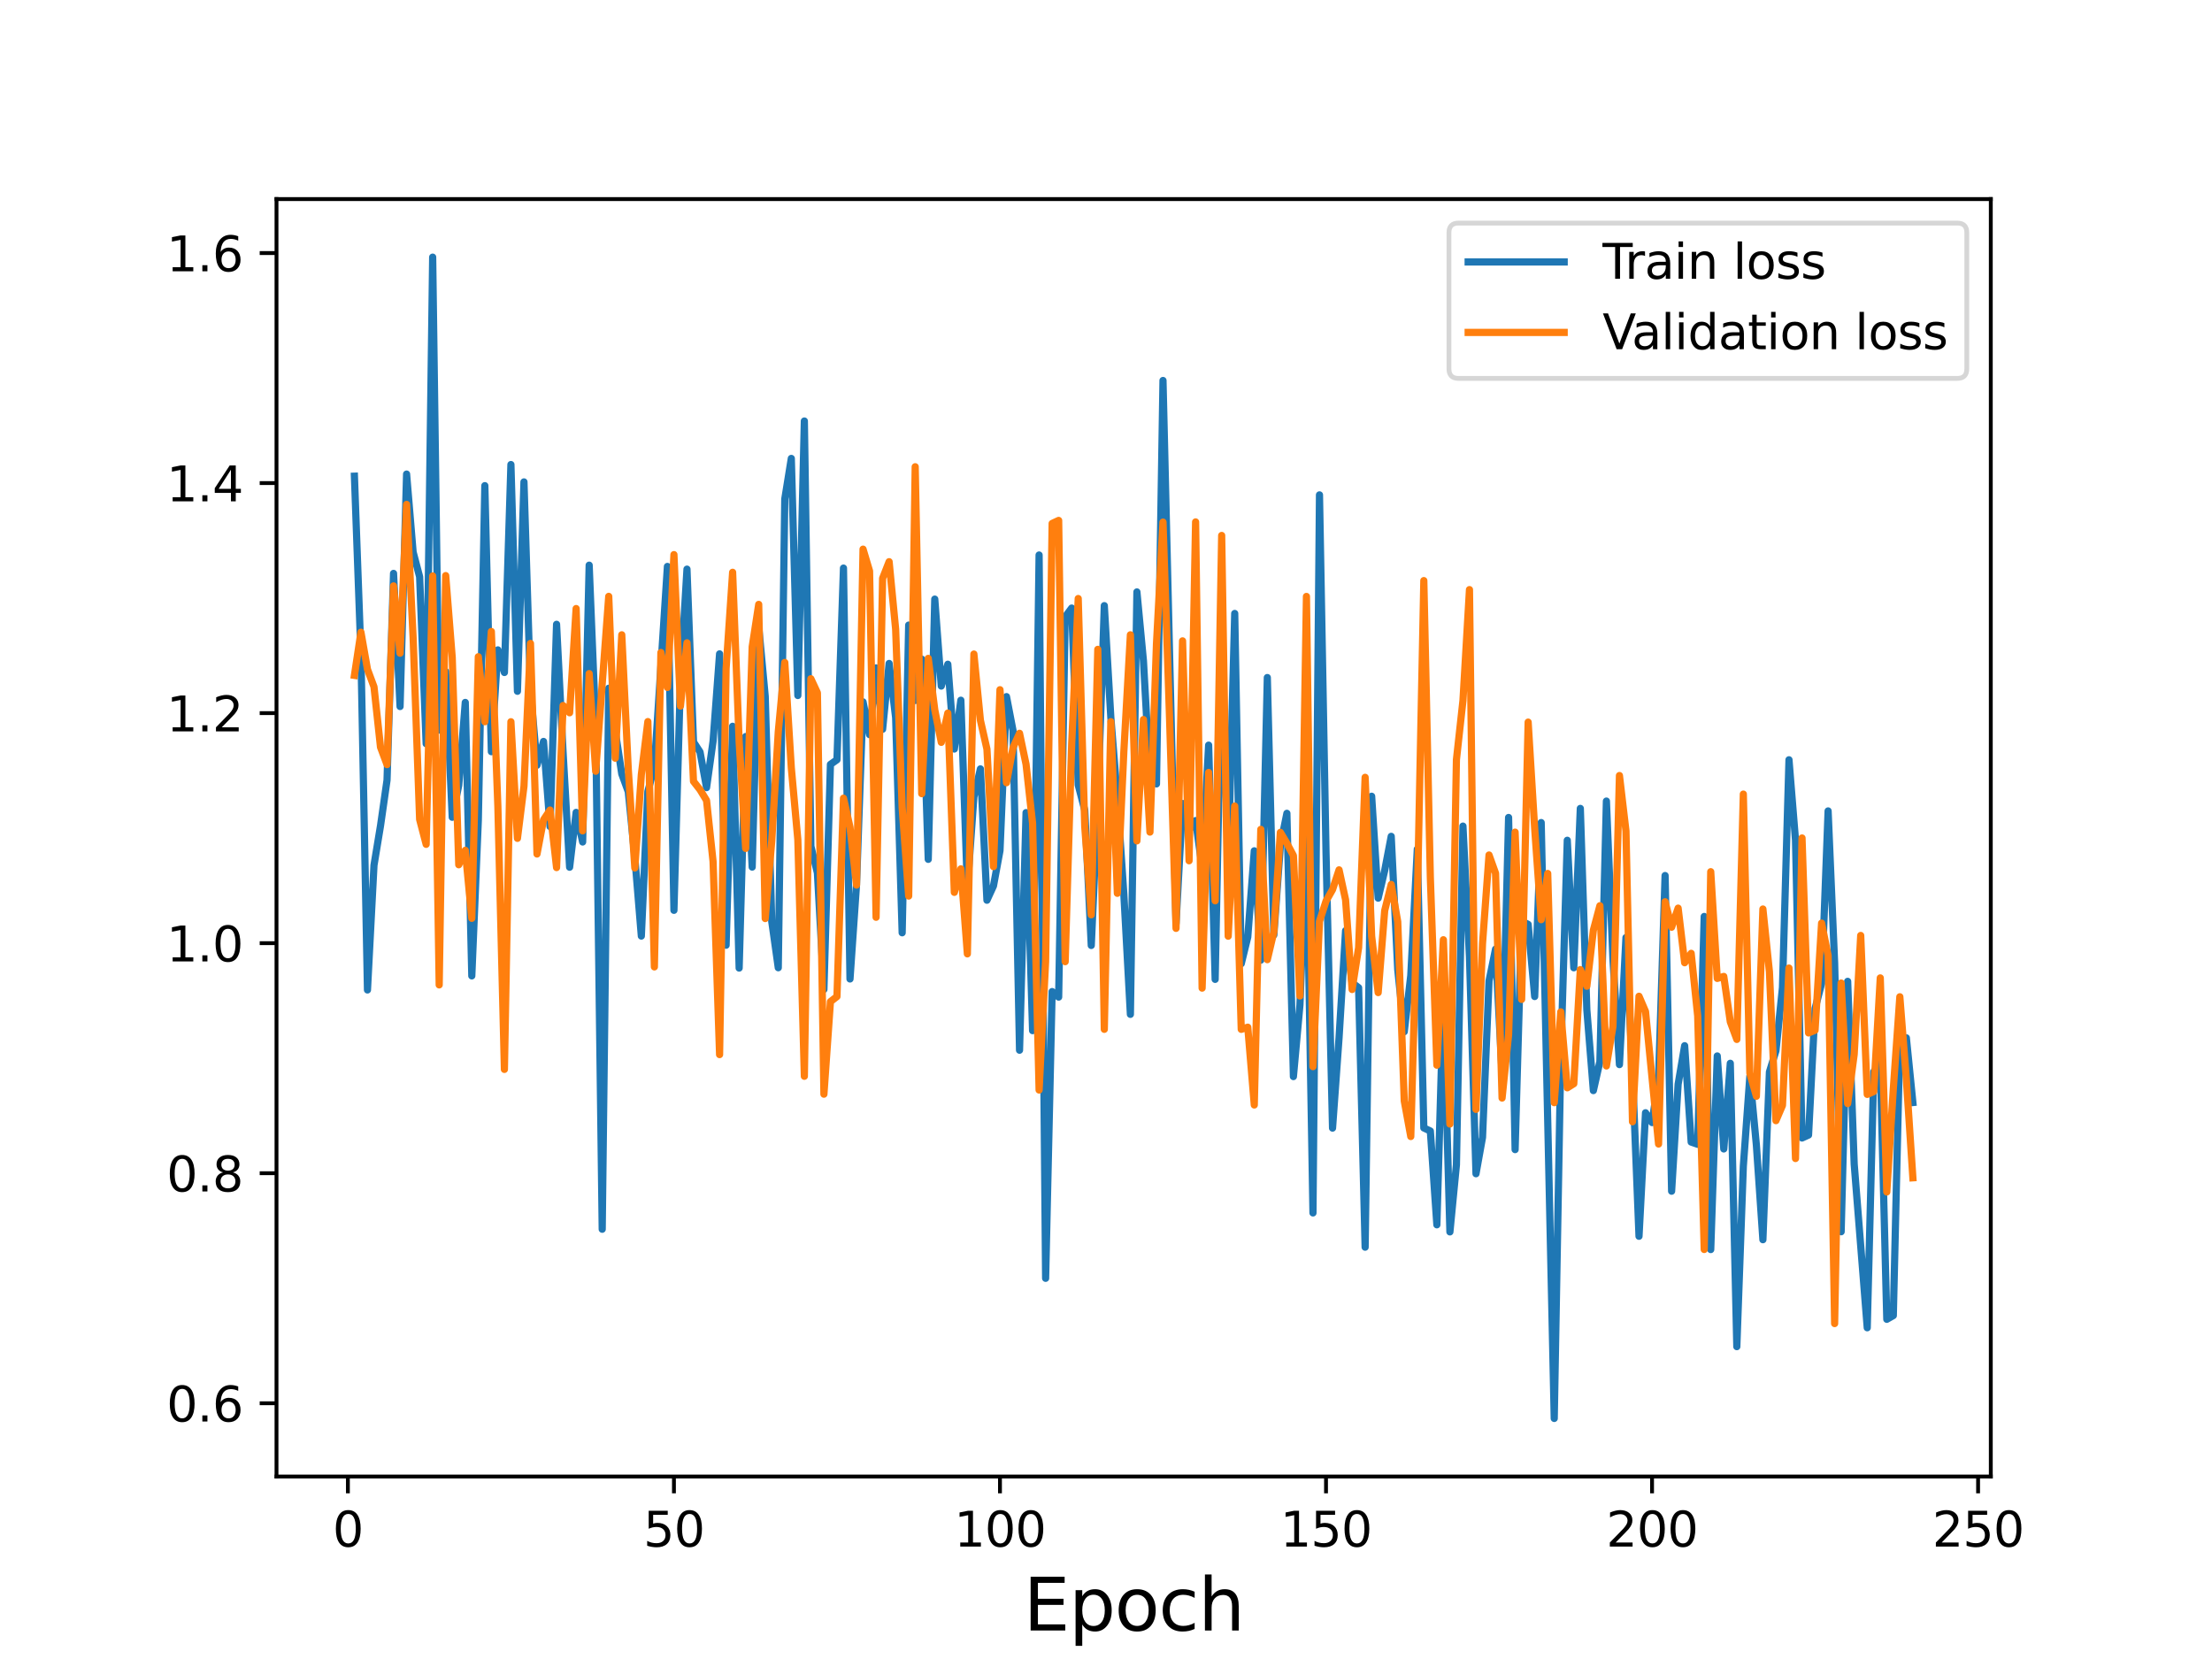 <?xml version="1.0" encoding="utf-8" standalone="no"?>
<!DOCTYPE svg PUBLIC "-//W3C//DTD SVG 1.1//EN"
  "http://www.w3.org/Graphics/SVG/1.1/DTD/svg11.dtd">
<svg height="345.6pt" version="1.1" viewBox="0 0 460.8 345.6" width="460.8pt" xmlns="http://www.w3.org/2000/svg" xmlns:xlink="http://www.w3.org/1999/xlink">
 <defs>
  <style type="text/css">*{stroke-linecap:butt;stroke-linejoin:round;}</style>
 </defs>
 <g id="figure_1">
  <g id="patch_1">
   <path d="M 0 345.6 
L 460.8 345.6 
L 460.8 0 
L 0 0 
z
" style="fill:#ffffff;"/>
  </g>
  <g id="axes_1">
   <g id="patch_2">
    <path d="M 57.6 307.584 
L 414.72 307.584 
L 414.72 41.472 
L 57.6 41.472 
z
" style="fill:#ffffff;"/>
   </g>
   <g id="matplotlib.axis_1">
    <g id="xtick_1">
     <g id="line2d_1">
      <defs>
       <path d="M 0 0 
L 0 3.5 
" id="m0c6d30022c" style="stroke:#000000;stroke-width:0.8;"/>
      </defs>
      <g>
       <use style="stroke:#000000;stroke-width:0.8;" x="72.474" xlink:href="#m0c6d30022c" y="307.584"/>
      </g>
     </g>
     <g id="text_1">
      <!-- 0 -->
      <g transform="translate(69.293 322.182)scale(0.1 -0.1)">
       <defs>
        <path d="M 2034 4250 
Q 1547 4250 1301 3770 
Q 1056 3291 1056 2328 
Q 1056 1369 1301 889 
Q 1547 409 2034 409 
Q 2525 409 2770 889 
Q 3016 1369 3016 2328 
Q 3016 3291 2770 3770 
Q 2525 4250 2034 4250 
z
M 2034 4750 
Q 2819 4750 3233 4129 
Q 3647 3509 3647 2328 
Q 3647 1150 3233 529 
Q 2819 -91 2034 -91 
Q 1250 -91 836 529 
Q 422 1150 422 2328 
Q 422 3509 836 4129 
Q 1250 4750 2034 4750 
z
" id="DejaVuSans-30" transform="scale(0.016)"/>
       </defs>
       <use xlink:href="#DejaVuSans-30"/>
      </g>
     </g>
    </g>
    <g id="xtick_2">
     <g id="line2d_2">
      <g>
       <use style="stroke:#000000;stroke-width:0.8;" x="140.394" xlink:href="#m0c6d30022c" y="307.584"/>
      </g>
     </g>
     <g id="text_2">
      <!-- 50 -->
      <g transform="translate(134.031 322.182)scale(0.1 -0.1)">
       <defs>
        <path d="M 691 4666 
L 3169 4666 
L 3169 4134 
L 1269 4134 
L 1269 2991 
Q 1406 3038 1543 3061 
Q 1681 3084 1819 3084 
Q 2600 3084 3056 2656 
Q 3513 2228 3513 1497 
Q 3513 744 3044 326 
Q 2575 -91 1722 -91 
Q 1428 -91 1123 -41 
Q 819 9 494 109 
L 494 744 
Q 775 591 1075 516 
Q 1375 441 1709 441 
Q 2250 441 2565 725 
Q 2881 1009 2881 1497 
Q 2881 1984 2565 2268 
Q 2250 2553 1709 2553 
Q 1456 2553 1204 2497 
Q 953 2441 691 2322 
L 691 4666 
z
" id="DejaVuSans-35" transform="scale(0.016)"/>
       </defs>
       <use xlink:href="#DejaVuSans-35"/>
       <use x="63.623" xlink:href="#DejaVuSans-30"/>
      </g>
     </g>
    </g>
    <g id="xtick_3">
     <g id="line2d_3">
      <g>
       <use style="stroke:#000000;stroke-width:0.8;" x="208.313" xlink:href="#m0c6d30022c" y="307.584"/>
      </g>
     </g>
     <g id="text_3">
      <!-- 100 -->
      <g transform="translate(198.769 322.182)scale(0.1 -0.1)">
       <defs>
        <path d="M 794 531 
L 1825 531 
L 1825 4091 
L 703 3866 
L 703 4441 
L 1819 4666 
L 2450 4666 
L 2450 531 
L 3481 531 
L 3481 0 
L 794 0 
L 794 531 
z
" id="DejaVuSans-31" transform="scale(0.016)"/>
       </defs>
       <use xlink:href="#DejaVuSans-31"/>
       <use x="63.623" xlink:href="#DejaVuSans-30"/>
       <use x="127.246" xlink:href="#DejaVuSans-30"/>
      </g>
     </g>
    </g>
    <g id="xtick_4">
     <g id="line2d_4">
      <g>
       <use style="stroke:#000000;stroke-width:0.8;" x="276.232" xlink:href="#m0c6d30022c" y="307.584"/>
      </g>
     </g>
     <g id="text_4">
      <!-- 150 -->
      <g transform="translate(266.689 322.182)scale(0.1 -0.1)">
       <use xlink:href="#DejaVuSans-31"/>
       <use x="63.623" xlink:href="#DejaVuSans-35"/>
       <use x="127.246" xlink:href="#DejaVuSans-30"/>
      </g>
     </g>
    </g>
    <g id="xtick_5">
     <g id="line2d_5">
      <g>
       <use style="stroke:#000000;stroke-width:0.8;" x="344.152" xlink:href="#m0c6d30022c" y="307.584"/>
      </g>
     </g>
     <g id="text_5">
      <!-- 200 -->
      <g transform="translate(334.608 322.182)scale(0.1 -0.1)">
       <defs>
        <path d="M 1228 531 
L 3431 531 
L 3431 0 
L 469 0 
L 469 531 
Q 828 903 1448 1529 
Q 2069 2156 2228 2338 
Q 2531 2678 2651 2914 
Q 2772 3150 2772 3378 
Q 2772 3750 2511 3984 
Q 2250 4219 1831 4219 
Q 1534 4219 1204 4116 
Q 875 4013 500 3803 
L 500 4441 
Q 881 4594 1212 4672 
Q 1544 4750 1819 4750 
Q 2544 4750 2975 4387 
Q 3406 4025 3406 3419 
Q 3406 3131 3298 2873 
Q 3191 2616 2906 2266 
Q 2828 2175 2409 1742 
Q 1991 1309 1228 531 
z
" id="DejaVuSans-32" transform="scale(0.016)"/>
       </defs>
       <use xlink:href="#DejaVuSans-32"/>
       <use x="63.623" xlink:href="#DejaVuSans-30"/>
       <use x="127.246" xlink:href="#DejaVuSans-30"/>
      </g>
     </g>
    </g>
    <g id="xtick_6">
     <g id="line2d_6">
      <g>
       <use style="stroke:#000000;stroke-width:0.8;" x="412.071" xlink:href="#m0c6d30022c" y="307.584"/>
      </g>
     </g>
     <g id="text_6">
      <!-- 250 -->
      <g transform="translate(402.527 322.182)scale(0.1 -0.1)">
       <use xlink:href="#DejaVuSans-32"/>
       <use x="63.623" xlink:href="#DejaVuSans-35"/>
       <use x="127.246" xlink:href="#DejaVuSans-30"/>
      </g>
     </g>
    </g>
    <g id="text_7">
     <!-- Epoch -->
     <g transform="translate(213.194 339.66)scale(0.15 -0.15)">
      <defs>
       <path d="M 628 4666 
L 3578 4666 
L 3578 4134 
L 1259 4134 
L 1259 2753 
L 3481 2753 
L 3481 2222 
L 1259 2222 
L 1259 531 
L 3634 531 
L 3634 0 
L 628 0 
L 628 4666 
z
" id="DejaVuSans-45" transform="scale(0.016)"/>
       <path d="M 1159 525 
L 1159 -1331 
L 581 -1331 
L 581 3500 
L 1159 3500 
L 1159 2969 
Q 1341 3281 1617 3432 
Q 1894 3584 2278 3584 
Q 2916 3584 3314 3078 
Q 3713 2572 3713 1747 
Q 3713 922 3314 415 
Q 2916 -91 2278 -91 
Q 1894 -91 1617 61 
Q 1341 213 1159 525 
z
M 3116 1747 
Q 3116 2381 2855 2742 
Q 2594 3103 2138 3103 
Q 1681 3103 1420 2742 
Q 1159 2381 1159 1747 
Q 1159 1113 1420 752 
Q 1681 391 2138 391 
Q 2594 391 2855 752 
Q 3116 1113 3116 1747 
z
" id="DejaVuSans-70" transform="scale(0.016)"/>
       <path d="M 1959 3097 
Q 1497 3097 1228 2736 
Q 959 2375 959 1747 
Q 959 1119 1226 758 
Q 1494 397 1959 397 
Q 2419 397 2687 759 
Q 2956 1122 2956 1747 
Q 2956 2369 2687 2733 
Q 2419 3097 1959 3097 
z
M 1959 3584 
Q 2709 3584 3137 3096 
Q 3566 2609 3566 1747 
Q 3566 888 3137 398 
Q 2709 -91 1959 -91 
Q 1206 -91 779 398 
Q 353 888 353 1747 
Q 353 2609 779 3096 
Q 1206 3584 1959 3584 
z
" id="DejaVuSans-6f" transform="scale(0.016)"/>
       <path d="M 3122 3366 
L 3122 2828 
Q 2878 2963 2633 3030 
Q 2388 3097 2138 3097 
Q 1578 3097 1268 2742 
Q 959 2388 959 1747 
Q 959 1106 1268 751 
Q 1578 397 2138 397 
Q 2388 397 2633 464 
Q 2878 531 3122 666 
L 3122 134 
Q 2881 22 2623 -34 
Q 2366 -91 2075 -91 
Q 1284 -91 818 406 
Q 353 903 353 1747 
Q 353 2603 823 3093 
Q 1294 3584 2113 3584 
Q 2378 3584 2631 3529 
Q 2884 3475 3122 3366 
z
" id="DejaVuSans-63" transform="scale(0.016)"/>
       <path d="M 3513 2113 
L 3513 0 
L 2938 0 
L 2938 2094 
Q 2938 2591 2744 2837 
Q 2550 3084 2163 3084 
Q 1697 3084 1428 2787 
Q 1159 2491 1159 1978 
L 1159 0 
L 581 0 
L 581 4863 
L 1159 4863 
L 1159 2956 
Q 1366 3272 1645 3428 
Q 1925 3584 2291 3584 
Q 2894 3584 3203 3211 
Q 3513 2838 3513 2113 
z
" id="DejaVuSans-68" transform="scale(0.016)"/>
      </defs>
      <use xlink:href="#DejaVuSans-45"/>
      <use x="63.184" xlink:href="#DejaVuSans-70"/>
      <use x="126.66" xlink:href="#DejaVuSans-6f"/>
      <use x="187.842" xlink:href="#DejaVuSans-63"/>
      <use x="242.822" xlink:href="#DejaVuSans-68"/>
     </g>
    </g>
   </g>
   <g id="matplotlib.axis_2">
    <g id="ytick_1">
     <g id="line2d_7">
      <defs>
       <path d="M 0 0 
L -3.5 0 
" id="maf9f8a36a4" style="stroke:#000000;stroke-width:0.8;"/>
      </defs>
      <g>
       <use style="stroke:#000000;stroke-width:0.8;" x="57.6" xlink:href="#maf9f8a36a4" y="292.327"/>
      </g>
     </g>
     <g id="text_8">
      <!-- 0.6 -->
      <g transform="translate(34.697 296.126)scale(0.1 -0.1)">
       <defs>
        <path d="M 684 794 
L 1344 794 
L 1344 0 
L 684 0 
L 684 794 
z
" id="DejaVuSans-2e" transform="scale(0.016)"/>
        <path d="M 2113 2584 
Q 1688 2584 1439 2293 
Q 1191 2003 1191 1497 
Q 1191 994 1439 701 
Q 1688 409 2113 409 
Q 2538 409 2786 701 
Q 3034 994 3034 1497 
Q 3034 2003 2786 2293 
Q 2538 2584 2113 2584 
z
M 3366 4563 
L 3366 3988 
Q 3128 4100 2886 4159 
Q 2644 4219 2406 4219 
Q 1781 4219 1451 3797 
Q 1122 3375 1075 2522 
Q 1259 2794 1537 2939 
Q 1816 3084 2150 3084 
Q 2853 3084 3261 2657 
Q 3669 2231 3669 1497 
Q 3669 778 3244 343 
Q 2819 -91 2113 -91 
Q 1303 -91 875 529 
Q 447 1150 447 2328 
Q 447 3434 972 4092 
Q 1497 4750 2381 4750 
Q 2619 4750 2861 4703 
Q 3103 4656 3366 4563 
z
" id="DejaVuSans-36" transform="scale(0.016)"/>
       </defs>
       <use xlink:href="#DejaVuSans-30"/>
       <use x="63.623" xlink:href="#DejaVuSans-2e"/>
       <use x="95.41" xlink:href="#DejaVuSans-36"/>
      </g>
     </g>
    </g>
    <g id="ytick_2">
     <g id="line2d_8">
      <g>
       <use style="stroke:#000000;stroke-width:0.8;" x="57.6" xlink:href="#maf9f8a36a4" y="244.404"/>
      </g>
     </g>
     <g id="text_9">
      <!-- 0.8 -->
      <g transform="translate(34.697 248.203)scale(0.1 -0.1)">
       <defs>
        <path d="M 2034 2216 
Q 1584 2216 1326 1975 
Q 1069 1734 1069 1313 
Q 1069 891 1326 650 
Q 1584 409 2034 409 
Q 2484 409 2743 651 
Q 3003 894 3003 1313 
Q 3003 1734 2745 1975 
Q 2488 2216 2034 2216 
z
M 1403 2484 
Q 997 2584 770 2862 
Q 544 3141 544 3541 
Q 544 4100 942 4425 
Q 1341 4750 2034 4750 
Q 2731 4750 3128 4425 
Q 3525 4100 3525 3541 
Q 3525 3141 3298 2862 
Q 3072 2584 2669 2484 
Q 3125 2378 3379 2068 
Q 3634 1759 3634 1313 
Q 3634 634 3220 271 
Q 2806 -91 2034 -91 
Q 1263 -91 848 271 
Q 434 634 434 1313 
Q 434 1759 690 2068 
Q 947 2378 1403 2484 
z
M 1172 3481 
Q 1172 3119 1398 2916 
Q 1625 2713 2034 2713 
Q 2441 2713 2670 2916 
Q 2900 3119 2900 3481 
Q 2900 3844 2670 4047 
Q 2441 4250 2034 4250 
Q 1625 4250 1398 4047 
Q 1172 3844 1172 3481 
z
" id="DejaVuSans-38" transform="scale(0.016)"/>
       </defs>
       <use xlink:href="#DejaVuSans-30"/>
       <use x="63.623" xlink:href="#DejaVuSans-2e"/>
       <use x="95.41" xlink:href="#DejaVuSans-38"/>
      </g>
     </g>
    </g>
    <g id="ytick_3">
     <g id="line2d_9">
      <g>
       <use style="stroke:#000000;stroke-width:0.8;" x="57.6" xlink:href="#maf9f8a36a4" y="196.482"/>
      </g>
     </g>
     <g id="text_10">
      <!-- 1.0 -->
      <g transform="translate(34.697 200.281)scale(0.1 -0.1)">
       <use xlink:href="#DejaVuSans-31"/>
       <use x="63.623" xlink:href="#DejaVuSans-2e"/>
       <use x="95.41" xlink:href="#DejaVuSans-30"/>
      </g>
     </g>
    </g>
    <g id="ytick_4">
     <g id="line2d_10">
      <g>
       <use style="stroke:#000000;stroke-width:0.8;" x="57.6" xlink:href="#maf9f8a36a4" y="148.559"/>
      </g>
     </g>
     <g id="text_11">
      <!-- 1.2 -->
      <g transform="translate(34.697 152.359)scale(0.1 -0.1)">
       <use xlink:href="#DejaVuSans-31"/>
       <use x="63.623" xlink:href="#DejaVuSans-2e"/>
       <use x="95.41" xlink:href="#DejaVuSans-32"/>
      </g>
     </g>
    </g>
    <g id="ytick_5">
     <g id="line2d_11">
      <g>
       <use style="stroke:#000000;stroke-width:0.8;" x="57.6" xlink:href="#maf9f8a36a4" y="100.637"/>
      </g>
     </g>
     <g id="text_12">
      <!-- 1.4 -->
      <g transform="translate(34.697 104.436)scale(0.1 -0.1)">
       <defs>
        <path d="M 2419 4116 
L 825 1625 
L 2419 1625 
L 2419 4116 
z
M 2253 4666 
L 3047 4666 
L 3047 1625 
L 3713 1625 
L 3713 1100 
L 3047 1100 
L 3047 0 
L 2419 0 
L 2419 1100 
L 313 1100 
L 313 1709 
L 2253 4666 
z
" id="DejaVuSans-34" transform="scale(0.016)"/>
       </defs>
       <use xlink:href="#DejaVuSans-31"/>
       <use x="63.623" xlink:href="#DejaVuSans-2e"/>
       <use x="95.41" xlink:href="#DejaVuSans-34"/>
      </g>
     </g>
    </g>
    <g id="ytick_6">
     <g id="line2d_12">
      <g>
       <use style="stroke:#000000;stroke-width:0.8;" x="57.6" xlink:href="#maf9f8a36a4" y="52.715"/>
      </g>
     </g>
     <g id="text_13">
      <!-- 1.6 -->
      <g transform="translate(34.697 56.514)scale(0.1 -0.1)">
       <use xlink:href="#DejaVuSans-31"/>
       <use x="63.623" xlink:href="#DejaVuSans-2e"/>
       <use x="95.41" xlink:href="#DejaVuSans-36"/>
      </g>
     </g>
    </g>
   </g>
   <g id="line2d_13">
    <path clip-path="url(#p4b36bc88ec)" d="M 73.833 99.199 
L 75.191 136.389 
L 76.55 206.227 
L 77.908 180.244 
L 79.266 172.025 
L 80.625 162.519 
L 81.983 119.448 
L 83.341 147.181 
L 84.7 98.758 
L 86.058 114.994 
L 87.417 120.156 
L 88.775 154.933 
L 90.133 53.568 
L 91.492 152.096 
L 92.85 139.9 
L 94.209 170.253 
L 95.567 163.58 
L 96.925 146.33 
L 98.284 203.297 
L 99.642 170.89 
L 101 101.171 
L 102.359 156.588 
L 103.717 135.384 
L 105.076 140.092 
L 106.434 96.773 
L 107.792 144.006 
L 109.151 100.39 
L 110.509 143.692 
L 111.868 159.413 
L 113.226 154.457 
L 114.584 172.186 
L 115.943 130.053 
L 117.301 156.764 
L 118.66 180.659 
L 120.018 169.236 
L 121.376 175.401 
L 122.735 117.735 
L 124.093 151.168 
L 125.451 256.072 
L 126.81 143.375 
L 129.527 161.225 
L 130.885 164.94 
L 132.243 178.534 
L 133.602 195 
L 134.96 164.91 
L 136.319 159.707 
L 139.035 117.999 
L 140.394 189.637 
L 141.752 141.279 
L 143.11 118.563 
L 144.469 154.566 
L 145.827 156.645 
L 147.186 164.077 
L 148.544 154.414 
L 149.902 136.211 
L 151.261 196.907 
L 152.619 151.298 
L 153.978 201.668 
L 155.336 153.437 
L 156.694 180.63 
L 158.053 130.524 
L 159.411 145.077 
L 160.77 191.96 
L 162.128 201.599 
L 163.486 103.938 
L 164.845 95.498 
L 166.203 144.886 
L 167.561 87.704 
L 168.92 176.286 
L 170.278 181.843 
L 171.637 206.121 
L 172.995 159.238 
L 174.353 158.272 
L 175.712 118.343 
L 177.07 203.94 
L 178.429 184.276 
L 179.787 146.216 
L 181.145 153.043 
L 182.504 139.136 
L 183.862 151.916 
L 185.22 138.209 
L 186.579 149.507 
L 187.937 194.315 
L 189.296 130.217 
L 190.654 145.925 
L 192.012 137.308 
L 193.371 179.014 
L 194.729 124.805 
L 196.088 142.921 
L 197.446 138.375 
L 198.804 156.034 
L 200.163 145.869 
L 201.521 184.969 
L 202.88 165.997 
L 204.238 160.173 
L 205.596 187.536 
L 206.955 184.561 
L 208.313 177.207 
L 209.671 145.121 
L 211.03 152.196 
L 212.388 218.778 
L 213.747 169.283 
L 215.105 214.699 
L 216.463 115.617 
L 217.822 266.295 
L 219.18 206.564 
L 220.539 207.712 
L 221.897 128.495 
L 223.255 126.67 
L 224.614 163.532 
L 225.972 168.754 
L 227.33 196.958 
L 228.689 167.036 
L 230.047 126.166 
L 231.406 149.439 
L 232.764 166.227 
L 234.122 186.348 
L 235.481 211.306 
L 236.839 123.308 
L 238.198 137.641 
L 239.556 162.007 
L 240.914 163.303 
L 242.273 79.261 
L 244.99 192.372 
L 246.348 167.379 
L 247.706 172.959 
L 249.065 170.945 
L 250.423 180.639 
L 251.781 155.226 
L 253.14 204.019 
L 254.498 135.634 
L 255.857 179.423 
L 257.215 127.793 
L 258.573 200.761 
L 259.932 195.204 
L 261.29 177.243 
L 262.649 200.016 
L 264.007 141.143 
L 265.365 194.778 
L 266.724 176.134 
L 268.082 169.429 
L 269.44 224.271 
L 270.799 209.374 
L 272.157 174.156 
L 273.516 252.675 
L 274.874 103.092 
L 276.232 177.498 
L 277.591 235.005 
L 278.949 216.166 
L 280.308 193.874 
L 281.666 204.71 
L 283.024 205.75 
L 284.383 259.81 
L 285.741 165.874 
L 287.1 187.102 
L 288.458 181.323 
L 289.816 174.224 
L 291.175 201.973 
L 292.533 214.926 
L 293.891 203.205 
L 295.25 176.887 
L 296.608 234.971 
L 297.967 235.609 
L 299.325 255.149 
L 300.683 207.679 
L 302.042 256.627 
L 303.4 242.645 
L 304.759 172.095 
L 306.117 199.355 
L 307.475 244.509 
L 308.834 236.949 
L 310.192 204.327 
L 311.55 197.717 
L 312.909 223.759 
L 314.267 170.296 
L 315.626 239.483 
L 316.984 191.867 
L 318.342 192.568 
L 319.701 207.593 
L 321.059 171.355 
L 323.776 295.488 
L 325.134 220.401 
L 326.493 175.044 
L 327.851 201.606 
L 329.21 168.407 
L 330.568 210.369 
L 331.926 227.189 
L 333.285 221.171 
L 334.643 166.878 
L 336.001 199.709 
L 337.36 221.775 
L 338.718 195.311 
L 340.077 223.444 
L 341.435 257.539 
L 342.793 231.806 
L 344.152 233.852 
L 345.51 224.596 
L 346.869 182.392 
L 348.227 248.149 
L 349.585 225.845 
L 350.944 217.842 
L 352.302 237.91 
L 353.66 238.378 
L 355.019 190.918 
L 356.377 260.306 
L 357.736 219.973 
L 359.094 239.346 
L 360.452 221.503 
L 361.811 280.531 
L 363.169 242.923 
L 364.528 224.183 
L 365.886 238.544 
L 367.244 258.254 
L 368.603 223.302 
L 369.961 218.898 
L 371.32 205.736 
L 372.678 158.275 
L 374.036 175.004 
L 375.395 237.064 
L 376.753 236.447 
L 378.111 210.111 
L 379.47 204.884 
L 380.828 168.932 
L 382.187 200.606 
L 383.545 256.593 
L 384.903 204.433 
L 386.262 242.503 
L 388.979 276.599 
L 390.337 223.26 
L 391.695 221.519 
L 393.054 274.834 
L 394.412 274.059 
L 395.77 216.739 
L 397.129 216.205 
L 398.487 229.678 
L 398.487 229.678 
" style="fill:none;stroke:#1f77b4;stroke-linecap:square;stroke-width:1.5;"/>
   </g>
   <g id="line2d_14">
    <path clip-path="url(#p4b36bc88ec)" d="M 73.833 140.692 
L 75.191 131.7 
L 76.55 139.421 
L 77.908 143.078 
L 79.266 155.649 
L 80.625 159.283 
L 81.983 122.056 
L 83.341 136.072 
L 84.7 105.079 
L 86.058 132.767 
L 87.417 170.698 
L 88.775 175.888 
L 90.133 119.978 
L 91.492 205.173 
L 92.85 119.907 
L 94.209 136.983 
L 95.567 180.144 
L 96.925 177.139 
L 98.284 191.305 
L 99.642 136.808 
L 101 150.351 
L 102.359 131.552 
L 103.717 168.038 
L 105.076 222.777 
L 106.434 150.351 
L 107.792 174.647 
L 109.151 163.796 
L 110.509 134.038 
L 111.868 177.905 
L 113.226 170.784 
L 114.584 168.748 
L 115.943 180.731 
L 117.301 146.969 
L 118.66 148.484 
L 120.018 126.773 
L 121.376 173.084 
L 122.735 140.327 
L 124.093 160.663 
L 126.81 124.234 
L 128.168 157.944 
L 129.527 132.24 
L 130.885 160.311 
L 132.243 180.809 
L 133.602 161.37 
L 134.96 150.319 
L 136.319 201.424 
L 137.677 135.932 
L 139.035 143.209 
L 140.394 115.536 
L 141.752 147.084 
L 143.11 133.911 
L 144.469 162.77 
L 145.827 164.51 
L 147.186 166.741 
L 148.544 179.458 
L 149.902 219.693 
L 151.261 139.283 
L 152.619 119.22 
L 153.978 154.514 
L 155.336 176.739 
L 156.694 134.732 
L 158.053 125.906 
L 159.411 191.347 
L 160.77 175.155 
L 162.128 152.449 
L 163.486 137.999 
L 164.845 159.947 
L 166.203 174.937 
L 167.561 224.21 
L 168.92 141.391 
L 170.278 144.324 
L 171.637 227.939 
L 172.995 208.66 
L 174.353 207.602 
L 175.712 166.276 
L 177.07 172.314 
L 178.429 184.38 
L 179.787 114.4 
L 181.145 118.95 
L 182.504 191.085 
L 183.862 120.474 
L 185.22 117.01 
L 186.579 131.076 
L 187.937 168.214 
L 189.296 186.665 
L 190.654 97.232 
L 192.012 165.335 
L 193.371 137.151 
L 194.729 147.867 
L 196.088 154.643 
L 197.446 148.55 
L 198.804 185.893 
L 200.163 180.999 
L 201.521 198.708 
L 202.88 136.251 
L 204.238 150.052 
L 205.596 156.047 
L 206.955 180.537 
L 208.313 143.679 
L 209.671 163.053 
L 211.03 155.739 
L 212.388 152.76 
L 213.747 159.226 
L 215.105 171.513 
L 216.463 227.069 
L 217.822 200.31 
L 219.18 109.045 
L 220.539 108.413 
L 221.897 200.333 
L 223.255 154.858 
L 224.614 124.684 
L 225.972 172.183 
L 227.33 190.565 
L 228.689 135.272 
L 230.047 214.427 
L 231.406 150.344 
L 232.764 186.093 
L 234.122 156.488 
L 235.481 132.238 
L 236.839 175.173 
L 238.198 149.897 
L 239.556 173.341 
L 240.914 134.13 
L 242.273 108.767 
L 243.631 149.389 
L 244.99 193.395 
L 246.348 133.503 
L 247.706 179.313 
L 249.065 108.726 
L 250.423 205.846 
L 251.781 160.924 
L 253.14 187.649 
L 254.498 111.543 
L 255.857 195.027 
L 257.215 167.917 
L 258.573 214.432 
L 259.932 213.983 
L 261.29 230.188 
L 262.649 172.777 
L 264.007 199.917 
L 265.365 194.154 
L 266.724 173.398 
L 268.082 175.68 
L 269.44 178.235 
L 270.799 207.479 
L 272.157 124.247 
L 273.516 222.2 
L 274.874 191.93 
L 276.232 187.718 
L 277.591 185.323 
L 278.949 181.205 
L 280.308 187.445 
L 281.666 206.13 
L 283.024 197.412 
L 284.383 161.933 
L 285.741 195.026 
L 287.1 206.775 
L 288.458 189.686 
L 289.816 184.251 
L 291.175 192.008 
L 292.533 229.358 
L 293.891 236.759 
L 295.25 187.84 
L 296.608 120.949 
L 297.967 182.814 
L 299.325 221.896 
L 300.683 195.766 
L 302.042 234.157 
L 303.4 158.258 
L 304.759 145.946 
L 306.117 122.828 
L 307.475 231.103 
L 308.834 196.582 
L 310.192 178.11 
L 311.55 181.917 
L 312.909 228.744 
L 314.267 215.529 
L 315.626 173.351 
L 316.984 208.193 
L 318.342 150.429 
L 319.701 172.575 
L 321.059 191.58 
L 322.418 181.959 
L 323.776 229.706 
L 325.134 210.794 
L 326.493 226.609 
L 327.851 225.755 
L 329.21 201.992 
L 330.568 205.453 
L 331.926 193.779 
L 333.285 188.68 
L 334.643 222.062 
L 336.001 213.834 
L 337.36 161.556 
L 338.718 173.097 
L 340.077 233.682 
L 341.435 207.539 
L 342.793 210.719 
L 345.51 238.319 
L 346.869 187.856 
L 348.227 193.156 
L 349.585 189.182 
L 350.944 200.555 
L 352.302 198.596 
L 353.66 211.638 
L 355.019 260.292 
L 356.377 181.592 
L 357.736 203.824 
L 359.094 203.408 
L 360.452 212.859 
L 361.811 216.53 
L 363.169 165.424 
L 364.528 223.58 
L 365.886 228.375 
L 367.244 189.364 
L 368.603 202.441 
L 369.961 233.454 
L 371.32 230.277 
L 372.678 201.661 
L 374.036 241.34 
L 375.395 174.567 
L 376.753 215.178 
L 378.111 214.619 
L 379.47 192.309 
L 380.828 199.052 
L 382.187 275.725 
L 383.545 204.786 
L 384.903 229.896 
L 386.262 219.625 
L 387.62 194.874 
L 388.979 227.979 
L 390.337 227.387 
L 391.695 203.717 
L 393.054 248.307 
L 394.412 226.824 
L 395.77 207.645 
L 397.129 224.887 
L 398.487 245.36 
L 398.487 245.36 
" style="fill:none;stroke:#ff7f0e;stroke-linecap:square;stroke-width:1.5;"/>
   </g>
   <g id="patch_3">
    <path d="M 57.6 307.584 
L 57.6 41.472 
" style="fill:none;stroke:#000000;stroke-linecap:square;stroke-linejoin:miter;stroke-width:0.8;"/>
   </g>
   <g id="patch_4">
    <path d="M 414.72 307.584 
L 414.72 41.472 
" style="fill:none;stroke:#000000;stroke-linecap:square;stroke-linejoin:miter;stroke-width:0.8;"/>
   </g>
   <g id="patch_5">
    <path d="M 57.6 307.584 
L 414.72 307.584 
" style="fill:none;stroke:#000000;stroke-linecap:square;stroke-linejoin:miter;stroke-width:0.8;"/>
   </g>
   <g id="patch_6">
    <path d="M 57.6 41.472 
L 414.72 41.472 
" style="fill:none;stroke:#000000;stroke-linecap:square;stroke-linejoin:miter;stroke-width:0.8;"/>
   </g>
   <g id="legend_1">
    <g id="patch_7">
     <path d="M 303.845 78.828 
L 407.72 78.828 
Q 409.72 78.828 409.72 76.828 
L 409.72 48.472 
Q 409.72 46.472 407.72 46.472 
L 303.845 46.472 
Q 301.845 46.472 301.845 48.472 
L 301.845 76.828 
Q 301.845 78.828 303.845 78.828 
z
" style="fill:#ffffff;opacity:0.8;stroke:#cccccc;stroke-linejoin:miter;"/>
    </g>
    <g id="line2d_15">
     <path d="M 305.845 54.57 
L 325.845 54.57 
" style="fill:none;stroke:#1f77b4;stroke-linecap:square;stroke-width:1.5;"/>
    </g>
    <g id="line2d_16"/>
    <g id="text_14">
     <!-- Train loss -->
     <g transform="translate(333.845 58.07)scale(0.1 -0.1)">
      <defs>
       <path d="M -19 4666 
L 3928 4666 
L 3928 4134 
L 2272 4134 
L 2272 0 
L 1638 0 
L 1638 4134 
L -19 4134 
L -19 4666 
z
" id="DejaVuSans-54" transform="scale(0.016)"/>
       <path d="M 2631 2963 
Q 2534 3019 2420 3045 
Q 2306 3072 2169 3072 
Q 1681 3072 1420 2755 
Q 1159 2438 1159 1844 
L 1159 0 
L 581 0 
L 581 3500 
L 1159 3500 
L 1159 2956 
Q 1341 3275 1631 3429 
Q 1922 3584 2338 3584 
Q 2397 3584 2469 3576 
Q 2541 3569 2628 3553 
L 2631 2963 
z
" id="DejaVuSans-72" transform="scale(0.016)"/>
       <path d="M 2194 1759 
Q 1497 1759 1228 1600 
Q 959 1441 959 1056 
Q 959 750 1161 570 
Q 1363 391 1709 391 
Q 2188 391 2477 730 
Q 2766 1069 2766 1631 
L 2766 1759 
L 2194 1759 
z
M 3341 1997 
L 3341 0 
L 2766 0 
L 2766 531 
Q 2569 213 2275 61 
Q 1981 -91 1556 -91 
Q 1019 -91 701 211 
Q 384 513 384 1019 
Q 384 1609 779 1909 
Q 1175 2209 1959 2209 
L 2766 2209 
L 2766 2266 
Q 2766 2663 2505 2880 
Q 2244 3097 1772 3097 
Q 1472 3097 1187 3025 
Q 903 2953 641 2809 
L 641 3341 
Q 956 3463 1253 3523 
Q 1550 3584 1831 3584 
Q 2591 3584 2966 3190 
Q 3341 2797 3341 1997 
z
" id="DejaVuSans-61" transform="scale(0.016)"/>
       <path d="M 603 3500 
L 1178 3500 
L 1178 0 
L 603 0 
L 603 3500 
z
M 603 4863 
L 1178 4863 
L 1178 4134 
L 603 4134 
L 603 4863 
z
" id="DejaVuSans-69" transform="scale(0.016)"/>
       <path d="M 3513 2113 
L 3513 0 
L 2938 0 
L 2938 2094 
Q 2938 2591 2744 2837 
Q 2550 3084 2163 3084 
Q 1697 3084 1428 2787 
Q 1159 2491 1159 1978 
L 1159 0 
L 581 0 
L 581 3500 
L 1159 3500 
L 1159 2956 
Q 1366 3272 1645 3428 
Q 1925 3584 2291 3584 
Q 2894 3584 3203 3211 
Q 3513 2838 3513 2113 
z
" id="DejaVuSans-6e" transform="scale(0.016)"/>
       <path id="DejaVuSans-20" transform="scale(0.016)"/>
       <path d="M 603 4863 
L 1178 4863 
L 1178 0 
L 603 0 
L 603 4863 
z
" id="DejaVuSans-6c" transform="scale(0.016)"/>
       <path d="M 2834 3397 
L 2834 2853 
Q 2591 2978 2328 3040 
Q 2066 3103 1784 3103 
Q 1356 3103 1142 2972 
Q 928 2841 928 2578 
Q 928 2378 1081 2264 
Q 1234 2150 1697 2047 
L 1894 2003 
Q 2506 1872 2764 1633 
Q 3022 1394 3022 966 
Q 3022 478 2636 193 
Q 2250 -91 1575 -91 
Q 1294 -91 989 -36 
Q 684 19 347 128 
L 347 722 
Q 666 556 975 473 
Q 1284 391 1588 391 
Q 1994 391 2212 530 
Q 2431 669 2431 922 
Q 2431 1156 2273 1281 
Q 2116 1406 1581 1522 
L 1381 1569 
Q 847 1681 609 1914 
Q 372 2147 372 2553 
Q 372 3047 722 3315 
Q 1072 3584 1716 3584 
Q 2034 3584 2315 3537 
Q 2597 3491 2834 3397 
z
" id="DejaVuSans-73" transform="scale(0.016)"/>
      </defs>
      <use xlink:href="#DejaVuSans-54"/>
      <use x="46.334" xlink:href="#DejaVuSans-72"/>
      <use x="87.447" xlink:href="#DejaVuSans-61"/>
      <use x="148.727" xlink:href="#DejaVuSans-69"/>
      <use x="176.51" xlink:href="#DejaVuSans-6e"/>
      <use x="239.889" xlink:href="#DejaVuSans-20"/>
      <use x="271.676" xlink:href="#DejaVuSans-6c"/>
      <use x="299.459" xlink:href="#DejaVuSans-6f"/>
      <use x="360.641" xlink:href="#DejaVuSans-73"/>
      <use x="412.74" xlink:href="#DejaVuSans-73"/>
     </g>
    </g>
    <g id="line2d_17">
     <path d="M 305.845 69.249 
L 325.845 69.249 
" style="fill:none;stroke:#ff7f0e;stroke-linecap:square;stroke-width:1.5;"/>
    </g>
    <g id="line2d_18"/>
    <g id="text_15">
     <!-- Validation loss -->
     <g transform="translate(333.845 72.749)scale(0.1 -0.1)">
      <defs>
       <path d="M 1831 0 
L 50 4666 
L 709 4666 
L 2188 738 
L 3669 4666 
L 4325 4666 
L 2547 0 
L 1831 0 
z
" id="DejaVuSans-56" transform="scale(0.016)"/>
       <path d="M 2906 2969 
L 2906 4863 
L 3481 4863 
L 3481 0 
L 2906 0 
L 2906 525 
Q 2725 213 2448 61 
Q 2172 -91 1784 -91 
Q 1150 -91 751 415 
Q 353 922 353 1747 
Q 353 2572 751 3078 
Q 1150 3584 1784 3584 
Q 2172 3584 2448 3432 
Q 2725 3281 2906 2969 
z
M 947 1747 
Q 947 1113 1208 752 
Q 1469 391 1925 391 
Q 2381 391 2643 752 
Q 2906 1113 2906 1747 
Q 2906 2381 2643 2742 
Q 2381 3103 1925 3103 
Q 1469 3103 1208 2742 
Q 947 2381 947 1747 
z
" id="DejaVuSans-64" transform="scale(0.016)"/>
       <path d="M 1172 4494 
L 1172 3500 
L 2356 3500 
L 2356 3053 
L 1172 3053 
L 1172 1153 
Q 1172 725 1289 603 
Q 1406 481 1766 481 
L 2356 481 
L 2356 0 
L 1766 0 
Q 1100 0 847 248 
Q 594 497 594 1153 
L 594 3053 
L 172 3053 
L 172 3500 
L 594 3500 
L 594 4494 
L 1172 4494 
z
" id="DejaVuSans-74" transform="scale(0.016)"/>
      </defs>
      <use xlink:href="#DejaVuSans-56"/>
      <use x="60.658" xlink:href="#DejaVuSans-61"/>
      <use x="121.938" xlink:href="#DejaVuSans-6c"/>
      <use x="149.721" xlink:href="#DejaVuSans-69"/>
      <use x="177.504" xlink:href="#DejaVuSans-64"/>
      <use x="240.98" xlink:href="#DejaVuSans-61"/>
      <use x="302.26" xlink:href="#DejaVuSans-74"/>
      <use x="341.469" xlink:href="#DejaVuSans-69"/>
      <use x="369.252" xlink:href="#DejaVuSans-6f"/>
      <use x="430.434" xlink:href="#DejaVuSans-6e"/>
      <use x="493.812" xlink:href="#DejaVuSans-20"/>
      <use x="525.6" xlink:href="#DejaVuSans-6c"/>
      <use x="553.383" xlink:href="#DejaVuSans-6f"/>
      <use x="614.564" xlink:href="#DejaVuSans-73"/>
      <use x="666.664" xlink:href="#DejaVuSans-73"/>
     </g>
    </g>
   </g>
  </g>
 </g>
 <defs>
  <clipPath id="p4b36bc88ec">
   <rect height="266.112" width="357.12" x="57.6" y="41.472"/>
  </clipPath>
 </defs>
</svg>
